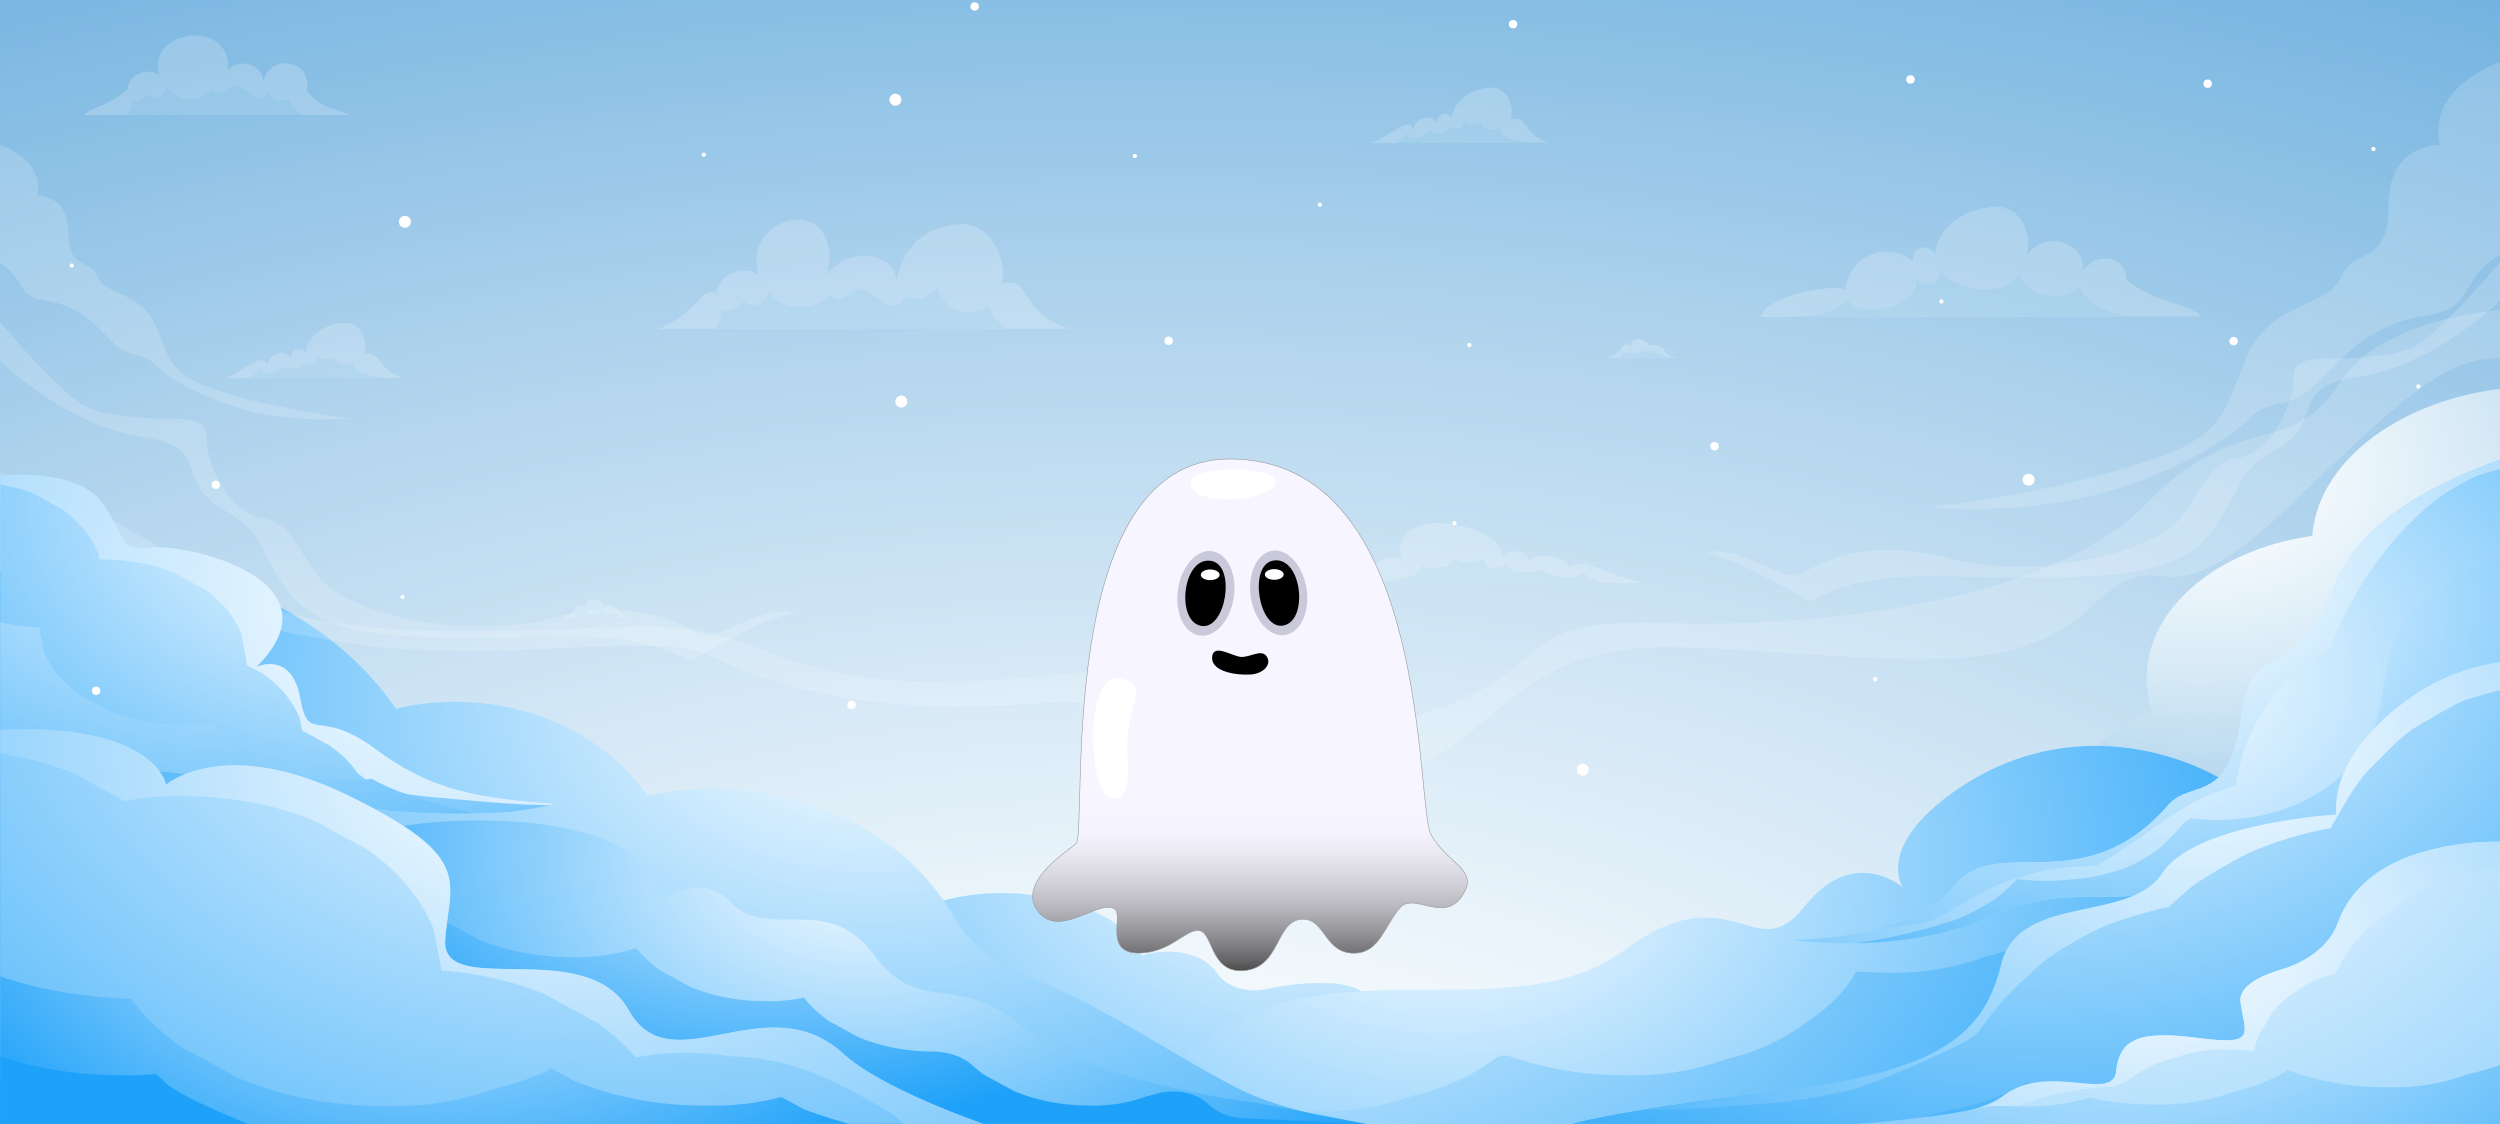 <svg xmlns="http://www.w3.org/2000/svg" xmlns:xlink="http://www.w3.org/1999/xlink" viewBox="0 0 4270.36 1920"><rect x="0" y="0" width="4270.36" height="1920" fill="#333333" stroke="none"/><defs><style>.cls-1{fill:url(#radial-gradient);}.cls-10,.cls-11,.cls-12,.cls-13,.cls-14,.cls-15,.cls-16,.cls-17,.cls-18,.cls-2,.cls-21,.cls-22,.cls-23,.cls-24,.cls-25,.cls-26,.cls-27,.cls-28,.cls-29,.cls-3,.cls-4,.cls-5,.cls-6,.cls-7,.cls-8,.cls-9{fill-rule:evenodd;}.cls-2{fill:url(#radial-gradient-2);}.cls-3{fill:url(#radial-gradient-3);}.cls-4{fill:url(#radial-gradient-4);}.cls-5{fill:url(#radial-gradient-5);}.cls-6{fill:url(#radial-gradient-6);}.cls-7{fill:url(#radial-gradient-7);}.cls-8{fill:url(#radial-gradient-8);}.cls-9{fill:url(#radial-gradient-9);}.cls-10{fill:url(#radial-gradient-10);}.cls-11{fill:url(#radial-gradient-11);}.cls-12{fill:url(#radial-gradient-12);}.cls-13{fill:url(#radial-gradient-13);}.cls-14{fill:url(#radial-gradient-14);}.cls-15{fill:url(#radial-gradient-15);}.cls-16{fill:url(#radial-gradient-16);}.cls-17{fill:url(#radial-gradient-17);}.cls-18{fill:url(#radial-gradient-18);}.cls-19{fill:url(#radial-gradient-19);}.cls-20{fill:url(#radial-gradient-20);}.cls-21,.cls-31{fill:#fff;}.cls-21{opacity:0.17;}.cls-22{fill:url(#radial-gradient-21);}.cls-23{fill:url(#radial-gradient-22);}.cls-24{fill:url(#radial-gradient-23);}.cls-25{fill:url(#radial-gradient-24);}.cls-26{fill:url(#radial-gradient-25);}.cls-27{fill:url(#radial-gradient-26);}.cls-28{fill:url(#radial-gradient-27);}.cls-29{fill:url(#radial-gradient-28);}.cls-30{opacity:0.2;}.cls-32{fill:#cbeaf3;}.cls-33{stroke:#999;fill:url(#Dégradé_sans_nom_32);}.cls-33,.cls-35{stroke-miterlimit:10;}.cls-34{fill:#cac9d9;}.cls-35{stroke:#000;stroke-width:3px;}</style><radialGradient id="radial-gradient" cx="1050.18" cy="1710.29" r="2258.59" gradientTransform="translate(-592.26 3.33) scale(2.43 1.2)" gradientUnits="userSpaceOnUse"><stop offset="0" stop-color="#fff"/><stop offset="0.12" stop-color="#f5fafd"/><stop offset="0.31" stop-color="#daebf7"/><stop offset="0.57" stop-color="#afd3ed"/><stop offset="0.87" stop-color="#73b3e0"/><stop offset="1" stop-color="#56a3d9"/></radialGradient><radialGradient id="radial-gradient-2" cx="1286.56" cy="1149.19" r="940.18" gradientTransform="translate(45.02 -1.76) scale(1.71 1.2)" gradientUnits="userSpaceOnUse"><stop offset="0" stop-color="#fff"/><stop offset="1" stop-color="#1da1f9"/></radialGradient><radialGradient id="radial-gradient-3" cx="2174.76" cy="676.13" r="837.49" gradientTransform="translate(61.93 -1.66) scale(1.7 1.2)" gradientUnits="userSpaceOnUse"><stop offset="0" stop-color="#fff"/><stop offset="0.02" stop-color="#feffff"/><stop offset="0.13" stop-color="#f3f9fd"/><stop offset="0.34" stop-color="#d7eaf6"/><stop offset="0.6" stop-color="#a9d0ec"/><stop offset="0.91" stop-color="#6aaedd"/><stop offset="1" stop-color="#56a3d9"/></radialGradient><radialGradient id="radial-gradient-4" cx="1417.15" cy="1224.85" r="978.96" xlink:href="#radial-gradient-2"/><radialGradient id="radial-gradient-5" cx="1201.12" cy="1116.84" r="1122.2" xlink:href="#radial-gradient-2"/><radialGradient id="radial-gradient-6" cx="2093.37" cy="962.84" r="923.61" gradientTransform="translate(61.93 -1.66) scale(1.7 1.2)" xlink:href="#radial-gradient-2"/><radialGradient id="radial-gradient-7" cx="2116.69" cy="804.7" r="1115.79" gradientTransform="translate(61.93 -1.66) scale(1.7 1.2)" xlink:href="#radial-gradient-2"/><radialGradient id="radial-gradient-8" cx="2109.79" cy="862.91" r="802.72" gradientTransform="translate(61.93 -1.66) scale(1.7 1.2)" xlink:href="#radial-gradient-2"/><radialGradient id="radial-gradient-9" cx="2002.4" cy="871.67" r="988.88" gradientTransform="translate(61.93 -68.06) scale(1.7 1.26)" xlink:href="#radial-gradient-2"/><radialGradient id="radial-gradient-10" cx="2058.33" cy="912.31" r="843.56" gradientTransform="translate(61.93 -68.06) scale(1.7 1.26)" xlink:href="#radial-gradient-2"/><radialGradient id="radial-gradient-11" cx="2177.93" cy="1037" r="1044.21" gradientTransform="translate(61.93 -68.06) scale(1.7 1.26)" xlink:href="#radial-gradient-2"/><radialGradient id="radial-gradient-12" cx="2111.68" cy="1047.25" r="577.65" gradientTransform="translate(61.93 -68.06) scale(1.7 1.26)" xlink:href="#radial-gradient-2"/><radialGradient id="radial-gradient-13" cx="2122.69" cy="1047.25" r="570.89" gradientTransform="translate(61.93 -68.06) scale(1.7 1.26)" xlink:href="#radial-gradient-2"/><radialGradient id="radial-gradient-14" cx="2122.68" cy="1580.34" r="134.91" gradientTransform="translate(61.93 -68.06) scale(1.7 1.26)" xlink:href="#radial-gradient-2"/><radialGradient id="radial-gradient-15" cx="2031.23" cy="1094.03" r="1576.92" gradientTransform="translate(61.93 -1.66) scale(1.7 1.2)" xlink:href="#radial-gradient-2"/><radialGradient id="radial-gradient-16" cx="2127.77" cy="1317.58" r="1121.27" gradientTransform="translate(61.93 -1.66) scale(1.7 1.2)" xlink:href="#radial-gradient-2"/><radialGradient id="radial-gradient-17" cx="2081.47" cy="1235.09" r="811.53" gradientTransform="translate(61.93 -1.66) scale(1.7 1.2)" xlink:href="#radial-gradient-2"/><radialGradient id="radial-gradient-18" cx="846.64" cy="984.62" r="1022.78" xlink:href="#radial-gradient-2"/><radialGradient id="radial-gradient-19" cx="837.15" cy="1209.32" r="652.87" xlink:href="#radial-gradient-2"/><radialGradient id="radial-gradient-20" cx="743.15" cy="1086.13" r="526.23" xlink:href="#radial-gradient-2"/><radialGradient id="radial-gradient-21" cx="351.74" cy="708.3" r="796.01" gradientTransform="translate(61.93 -1.66) scale(1.7 1.2)" gradientUnits="userSpaceOnUse"><stop offset="0" stop-color="#fff"/><stop offset="0.17" stop-color="#d8effe"/><stop offset="1" stop-color="#1da1f9"/></radialGradient><radialGradient id="radial-gradient-22" cx="454.82" cy="857.74" r="1572.31" gradientTransform="translate(61.93 -1.66) scale(1.7 1.2)" xlink:href="#radial-gradient-2"/><radialGradient id="radial-gradient-23" cx="240.48" cy="673.17" r="819.85" gradientTransform="translate(61.93 -1.66) scale(1.7 1.2)" xlink:href="#radial-gradient-2"/><radialGradient id="radial-gradient-24" cx="615.29" cy="1072.55" r="1373.18" gradientTransform="translate(61.93 -1.66) scale(1.7 1.2)" xlink:href="#radial-gradient-2"/><radialGradient id="radial-gradient-25" cx="594.24" cy="897.78" r="1264.04" gradientTransform="translate(61.93 -1.66) scale(1.7 1.2)" xlink:href="#radial-gradient-2"/><radialGradient id="radial-gradient-26" cx="522.18" cy="1072.55" r="1262.91" gradientTransform="translate(61.93 -1.66) scale(1.7 1.2)" xlink:href="#radial-gradient-2"/><radialGradient id="radial-gradient-27" cx="412.67" cy="1172.5" r="597.78" gradientTransform="translate(61.93 -1.66) scale(1.7 1.2)" xlink:href="#radial-gradient-2"/><radialGradient id="radial-gradient-28" cx="493.14" cy="1003.09" r="588.02" gradientTransform="translate(61.93 -1.66) scale(1.7 1.2)" xlink:href="#radial-gradient-2"/><linearGradient id="Dégradé_sans_nom_32" x1="2135.18" y1="783.97" x2="2135.18" y2="1658.05" gradientUnits="userSpaceOnUse"><stop offset="0.69" stop-color="#f7f5ff"/><stop offset="0.74" stop-color="#f3f1fb"/><stop offset="0.78" stop-color="#e7e5ee"/><stop offset="0.83" stop-color="#d2d1d9"/><stop offset="0.88" stop-color="#b6b5bb"/><stop offset="0.93" stop-color="#919094"/><stop offset="0.98" stop-color="#656466"/><stop offset="1" stop-color="#4c4c4c"/></linearGradient></defs><g id="Layer_1" data-name="Layer 1"><rect class="cls-1" width="4270.36" height="1920"/><path class="cls-2" d="M1528.05,1570.81s115.32-69.84,266.43-36.32,155.08,97.77,155.08,97.77,47.72-16.76,95.44,2.8a76.89,76.89,0,0,1,34.61,28.24c15.18,22.16,50.82,33.56,84.18,26.13,30.56-6.81,69.39-12.06,111.84-9.68,99.41,5.59,103.39,95,35.79,120.13,0,0,111.34-5.59,127.25,41.9,0,0,230.64-47.49,345.95,14S3007.31,1920,3007.31,1920H1134.38s55.28-150.2,240.38-171.48C1374.76,1748.52,1317.3,1607.12,1528.05,1570.81Z" transform="translate(0 0)"/><path class="cls-3" d="M4270.36,1919.69V664.4c-173.29,21.09-311,124.52-320.65,251.15-161.34,22.44-283,122.81-283,243.26a179.47,179.47,0,0,0,9.37,57.07c-89.78,35-150.59,102.45-150.59,179.94a149.36,149.36,0,0,0,9.29,51.68c-141.13,55.41-236.63,161.73-236.63,283.8,0,70.24,85.38,188.39,85.38,188.39Z" transform="translate(0 0)"/><path class="cls-4" d="M4270.36,1231.18c-298-62.36-347.21,185.27-449.33,115.89-109.14-74.16-302.61-117.91-475.6-.18-145.13,98.77-94.9,169.08-94.9,169.08s-84.33-74.15-168.67,33-124-61.8-307.57,74.15-491.12-4.12-699.48,144.19c-117.71,83.79-153.54,90-239.19,79.53v72.89H4270.36Z" transform="translate(0 0)"/><path class="cls-5" d="M4270.36,1599.92s-77-2.12-105.39-6.14q-59.05,44-139.23,62.39-78.78,29.22-169.8,26.79-119.33-.26-222.43-42.47l-89.2-48.63q-10.84-7.71-20.8-15.78-57.35,41-134,58.56-78.78,29.22-169.8,26.79-24.78-.06-48.87-1.93-27.45,49.07-84,86.14Q3026.94,1791.14,2945,1810q-78.78,29.22-169.8,26.79-103.92-.23-195.53-32.27c-8.09-2.83-17.79-1.72-24.39,2.61l-.11.07q-59.88,45.49-141.83,64.32-78.78,29.21-169.8,26.78-119.33-.26-222.43-42.46L1974,1830.12c-48.87,23.24-83.35,23.41-138.41,16.68v72.89H4270.36V1599.92Z" transform="translate(0 0)"/><path class="cls-6" d="M4270.36,785.32C4162.52,823.79,4033.2,889,3991.47,992.08c-78.44,193.77-143.81,87.66-163.42,235.29S3742,1331.1,3703.86,1375c-145.6,167.73-294.16,46.13-366.07,138.4s-274.54,92.27-274.54,92.27,189.57,27.68,339.91-41.52,254.94,9.23,326.84-78.43,241.86-36.91,294.16-101.49c51-63,81.47-191.64,246.2-206.65Z" transform="translate(0 0)"/><path class="cls-7" d="M3991.47,992.08c-78.44,193.77-143.81,87.66-163.42,235.29S3742,1331.1,3703.86,1375c-145.6,167.73-294.16,46.13-366.07,138.4-27.77,35.65-75.06,57.51-122.64,70.94,11.8-.39,23.6-.94,35.33-1.76a381.72,381.72,0,0,0,39.8-7.13,283.33,283.33,0,0,0,26.69-11.29c12.3-7.26,24.31-14.76,36.92-21.76,20.52-11.4,41.14-23.51,63.75-32.93q9.77-4.08,20.14-7.33c16-5,32.37-10.34,49.27-14,31.12-6.65,63.45-8,95.71-9.59q7.84-4.78,15.6-9.65c33.58-21.11,64.75-43.69,96.68-66a502.24,502.24,0,0,1,74.82-43.34c15.26-7.12,32.06-12.05,49-16.87a431.11,431.11,0,0,1,10.76-48.59c9.8-34.8,27.46-68.8,50.44-100.32,13.29-18.24,30.48-34,48.46-50.12A209.81,209.81,0,0,1,3966,1116.8a128.19,128.19,0,0,1,14.91-9c22.16-62.33,56.67-122.75,102.6-178.19,9.28-11.2,19.07-22.21,29.7-32.8,16.24-16.18,33.32-32.34,52.73-46.73a220.72,220.72,0,0,1,19.17-12.76c14.11-8.31,28.7-16.73,44.38-23.61,11.42-5,28.33-8.82,40.88-12.35v-16C4162.52,823.79,4033.2,889,3991.47,992.08Z" transform="translate(0 0)"/><path class="cls-8" d="M4228.62,967.3c-35.12,20.09-67.63,42.55-96.28,67.24-13.46,13.1-25.72,26.85-35.83,41.37-7.87,15.78-12.9,32.09-16.59,48.64-2.41,14.46-4.45,29-7,43.4-4.45,25.2-8.43,50.94-18,75.52a157.51,157.51,0,0,1-10.61,22c-7.92,13.63-15.45,27.71-26.43,40.33-11.17,12.85-24.58,24.93-39,36-14,10.79-31.12,19.56-47.68,28.14a165.69,165.69,0,0,1-25.35,10.52c-17.51,5.65-36.65,12-55.92,15a446,446,0,0,1-59.29,5.34c-16.4.3-33-1.41-49.26-3.17a88.76,88.76,0,0,1-8.75,6.51l-1.24.91c-18.94,19.83-35,41.36-61.45,57-11.93,7-27,16.19-42,21.36a387.32,387.32,0,0,1-43.66,12.61c-20.58,4.47-42.78,5.84-63.94,7.58-24.8,2-50.52.81-75.47-1.91-8.9,10.8-20.45,20.68-31.84,30a118.87,118.87,0,0,1-12.79,9.06c-12.4,7.65-25.65,14.8-39.21,21.41a236.49,236.49,0,0,1-32.74,12.77c-51.16,16.06-105.7,29.62-161.16,36.2,67.44-1,157.11-10.59,236-46.9,150.35-69.2,254.94,9.23,326.84-78.43s241.86-36.91,294.16-101.49c51-63,81.47-191.64,246.2-206.65V949.36C4257.57,955,4240.77,961,4228.62,967.3Z" transform="translate(0 0)"/><path class="cls-9" d="M4270.3,1919.69V1130.9a348.47,348.47,0,0,0-147.51,57c-150.7,103.13-131.86,203.48-131.86,203.48s-241.12,13.94-297.63,100.35-244.89,33.45-275,156.1-109.26,184-391.83,217.43c-262.59,31.09-341.29,54.47-341.29,54.47Z" transform="translate(0 0)"/><path class="cls-10" d="M4270.3,1919.69v-261.9c-.2,0,.2.1,0,.15-52.52,20.42-114.06,29.78-174.73,28.09a598,598,0,0,1-105.08-9.34q-27.45,52-84.45,91.17-59.88,47.69-141.83,67.42-78.78,30.62-169.8,28.08a586,586,0,0,1-132.09-14.92q-58.55,35.08-134.24,48.41-9.1,2.18-18.09,4.55-5.58,1.81-11.17,3.59c-15.41,4.88-46.23,14.7-46.23,14.7Z" transform="translate(0 0)"/><path class="cls-11" d="M4122.79,1187.86c-150.7,103.13-131.86,203.48-131.86,203.48s-241.12,13.94-297.63,100.35-244.89,33.45-275,156.1-109.26,184-391.83,217.43c-110.57,13.09-177.14,26.16-223.35,30.37,81,1.27,160.29-6.93,240.93-12.69a1073.65,1073.65,0,0,0,132.17-25.26c30.81-11.17,60.81-23.69,90.42-36.37,31.27-13.4,62-27.56,91.53-42.93,6-3.82,11.85-7.73,17.53-11.79,13.78-17.21,26-35.14,40.7-52,19.26-22.11,43.7-44.18,65.1-63.73a184.68,184.68,0,0,1,20.44-16.49,604.9,604.9,0,0,1,85.57-48.87c31.05-14.46,67.82-23.5,101.22-33q7.82-1.56,15.64-2.82,16.35-15.57,33.89-30.4a195.51,195.51,0,0,1,25-18c24.9-15,49.93-30.21,76.62-43.51q6.84-3.4,14.11-6.3a683.57,683.57,0,0,1,106-32.8q10.47-2.09,20.92-3.64c9.34-16.66,19-33.21,28.8-49.7a320.15,320.15,0,0,1,27.38-39.79,210.94,210.94,0,0,1,15.6-17.07c17.63-17.29,41.52-43.85,66.18-61.31,3.12-2.21,6.39-4.26,9.77-6.23,21.75-12.72,44.11-26.27,66.78-38.09,1.49-.78,3-1.52,4.56-2.24,14.6-6.7,33.73-11.34,48.05-15.81,5.35-1.67,15.83-3.78,22.3-5.92V1130.9A348.47,348.47,0,0,0,4122.79,1187.86Z" transform="translate(0 0)"/><path class="cls-12" d="M4270.3,1919.69v-28.76c-5.48,1.56-15.36,3-21,4.4-30.48,11.85-95.56,24.36-95.56,24.36Z" transform="translate(0 0)"/><path class="cls-13" d="M4013,1919.69s-86.34-14.67-126.82-29.31c-22.91,10.14-73.33,29.31-73.33,29.31H4013Z" transform="translate(0 0)"/><polygon class="cls-14" points="3449.89 1919.69 3447.44 1919.69 3444.95 1919.69 3449.89 1919.69"/><path class="cls-15" d="M4270.36,1437.79a454.74,454.74,0,0,0-133.91,18.14c-91.09,26.78-128.22,79-143.17,120.74-12.76,35.67-48.47,65-96.41,79.41-38.17,11.48-73.64,29.54-69.62,56.62,8.41,56.76,26.92,73.09-74.89,60s-132,4-137.74,57.52-111-12.2-195.45,43.72c-68.07,45.09-247.16,45.72-247.16,45.72H4270.36Z" transform="translate(0 0)"/><path class="cls-16" d="M3870.22,1749.15q14.18-30.74,48.43-53.2,29.64-22.52,69.46-32.73,2.67-3.95,5.57-7.84,26.66-57.84,91.12-100.1,59.88-45.49,141.83-64.31c12.89-4.78,30.36-8.92,43.73-12.42v-40.76a454.74,454.74,0,0,0-133.91,18.14c-91.09,26.78-128.22,79-143.17,120.74-12.76,35.67-48.47,65-96.41,79.41-38.17,11.48-73.64,29.54-69.63,56.62,8.42,56.76,26.93,73.09-74.88,60s-132,4-137.74,57.52-119.89-18.15-195.45,43.72c-64.35,52.7-247.16,45.72-247.16,45.72h194.75s62.45-28.18,98.49-36.45q68-25.23,145.2-26.85,10.47-4.86,21.42-9.13,4.26-3.19,8.87-6.22,31.83-24.18,75.38-34.18,41.87-15.52,90.24-14.24a336.81,336.81,0,0,1,44.33,3Q3853.87,1771.12,3870.22,1749.15Z" transform="translate(0 0)"/><path class="cls-17" d="M4213.24,1835.46q-64.07,23.74-138.07,21.78Q3986,1857,3907.89,1828q-40.92,24.95-92.62,36.84-64.07,23.76-138.07,21.78a498.65,498.65,0,0,1-108.59-11.83q-55.52,16.77-118.17,15.1-12.36,0-24.5-.61a179.71,179.71,0,0,0-48,4.17c-75.69,17-206,26.23-206,26.23H4270.36V1818.77C4253.82,1825.6,4231.89,1831.18,4213.24,1835.46Z" transform="translate(0 0)"/><path class="cls-18" d="M.47,975.12c44.94-9.81,100.27-15.33,148.75-16,224.5-3.11,422.08,98.55,527,251.38A445.08,445.08,0,0,1,771.06,1199c142.53-2,267.9,62.77,334.15,160A538.83,538.83,0,0,1,1210,1347.34c184.59-2.56,345.36,87.59,419.7,219.42,25.54,45.31,72.69,83.09,134.27,105.51,111.18,40.48,235.59,128.23,352.5,187.74,82,41.77,215.67,59.68,215.67,59.68H.47Z" transform="translate(0 0)"/><path class="cls-19" d="M475.32,1536c22.72-49.75,74.38-90.48,143.08-110,45.13-12.83,103.24-22.61,177.09-24.23,243.65-5.38,323.59,72.54,323.59,118.21s64.72-45.67,129.44,21.5,163.69-18.81,243.64,88.66,137,26.87,255.06,123.59,392.11,129,392.11,129l194.16,37H.47S-4,1724.17,254.91,1657C411.31,1616.42,460.72,1568,475.32,1536Z" transform="translate(0 0)"/><path class="cls-20" d="M2063.3,1885.62c-.91-.9-1.9-1.81-3-2.72-20.85-17.8-56.34-23.27-86.48-14.14q-8,2.41-16.39,4.34-45.14,16.74-97.28,15.35-68.37-.15-127.45-24.33-25.55-13.93-51.1-27.86a226.51,226.51,0,0,1-21.05-16.88c-15.76-14.31-40-22.54-65.79-23.19h-.44q-68.37-.15-127.45-24.33-25.55-13.93-51.1-27.86-25.71-18.27-42.72-40.13a268.66,268.66,0,0,1-66.35,6.2q-68.37-.15-127.44-24.33l-51.11-27.86a203,203,0,0,1-41.56-38.67q-51.88,17.35-111.09,15.79-84.4-.18-157.34-30l-63.09-34.4q-57.95-41.17-80.17-97.08l-11.1-58.31c-16.42,3.23-31.55,6.89-45.43,10.83-68.7,19.54-120.36,60.27-143.08,110-14.6,32-64,80.41-220.41,121C-4,1724.17.47,1919.69.47,1919.69h2333l-208.24-9.41C2100.32,1909.15,2077.84,1899.89,2063.3,1885.62Z" transform="translate(0 0)"/><path class="cls-21" d="M3997.24,653.59c-84,131.46-175.07,44.89-329.14,205.2S3142.87,1073.6,2841.74,1064s-140.06,89.77-483.21,176.34-51-139.28-561.25-87.27-447.19-95.48-734.31-82.66-567.25,28.86-749.33-105.8C201.41,881.59,75.72,832.71,0,807.41v46.32c37.8,9.88,94.17,31,152.57,75.59,126.05,96.19,196.08,131.46,448.19,169.93S1119,1073.6,1217,1121.69s266.12,102.6,553.24,80.16,266.12,169.92,532.23,137.86,245.11-243.67,567.25-234S3430,1173,3570.06,1038.33s105,51.3,343.15-176.34c185.33-177.18,260.35-251.41,357.15-249.91V529.36C4187.38,538.12,4053.33,565.86,3997.24,653.59Z" transform="translate(0 0)"/><path class="cls-22" d="M42.58,1321.8c36.12-3.91,73-8,109.62-9.58,53.15-2.3,105.17,3.47,157.75,8.9,32.25,3.34,63,9.51,93.9,16.58q48.15,11,97,20.49c56.93,11,114.59,20.19,172.86,26.81,65.48,4.91,131.53,6.06,197.09,1.74a728.16,728.16,0,0,0,77.92-13.42l1.11-.38c-138.94-10.12-214.57-24-307.5-92.87-99.77-73.93-114.74-7-129.7-88s-74.83-52.81-74.83-52.81C582.44,994.9,333,931.53,263.18,935.05s-39.91-10.57-89.8-77.46C136.66,808.34,43,808.71.47,812.33v513c1.57.1-1.61.2,0,.29C10.09,1324.14,32.85,1322.85,42.58,1321.8Z" transform="translate(0 0)"/><path class="cls-23" d="M104.8,869.07q45.55,32.37,63,76.32,1,5.11,1.94,10.22c2,0,4.1,0,6.16.1q66.36.13,123.7,23.61l49.6,27q45.56,32.37,63,76.33,4.38,23,8.75,46c.13,2.3.15,4.57.12,6.84l27.87,15.2q45.56,32.37,63,76.33,2,10.42,4,20.86l47.73,26q30.06,21.36,47.86,47.76,3.57,2.44,7,5A275.66,275.66,0,0,0,641.21,1344q5.17,2.2,10.5,4.28c27,6,54.78,10,82.76,13,49,4.37,98,8.48,147,13.17l-65.15-6.18c40.8,3.87,82.05,6.84,123.27,7.11,3.06-.67,6.1-1.36,9.14-2.07l1.12-.38c-138.94-10.12-214.58-24-307.51-92.87-99.77-73.93-114.74-7-129.7-88s-74.83-52.81-74.83-52.81C582.44,994.9,333,931.53,263.18,935.05s-39.91-10.57-89.8-77.46C136.66,808.34,43,808.71.47,812.33V827.2C16.4,831,40.18,835.87,55.19,842Z" transform="translate(0 0)"/><path class="cls-24" d="M42.58,1321.8c36.12-3.91,73-8,109.62-9.58,53.15-2.3,105.17,3.47,157.75,8.9,32.25,3.34,63,9.51,93.9,16.58q48.15,11,97,20.49c56.93,11,114.59,20.19,172.86,26.81,44.46,3.33,89.19,4.92,133.84,4.26q-16.92-4-33.47-8.7c-31.62-9.14-65.33-18-95.71-29.82a397.41,397.41,0,0,1-43.85-20.55,267.09,267.09,0,0,1-49.51,3.15q-66.36-.15-123.7-23.61l-49.61-27q-30.26-21.51-48.11-48.13a265.49,265.49,0,0,1-52.95,3.73q-66.36-.13-123.7-23.61l-49.6-27.05q-45.56-32.37-63-76.33-3.75-19.66-7.49-39.35c-20-1.39-47.63-4.44-66.32-9.17v262.54c1.57.1-1.61.2,0,.29C10.09,1324.14,32.85,1322.85,42.58,1321.8Z" transform="translate(0 0)"/><path class="cls-25" d="M.47,1893.47v26.22H56.86S16.5,1902.21.47,1893.47Z" transform="translate(0 0)"/><path class="cls-26" d="M1679.73,1919.69s-172.87-58.9-239.4-119.94c-130.74-120-294.16,55.36-366.07-73.82S754,1707.48,760.5,1606s52.67-139.73-163-245.84-313.93-19.67-313.93-19.67-13.28-85.11-209.39-94.34c-24.42-1.15-54.41-.79-73.66.71v672.85Z" transform="translate(0 0)"/><path class="cls-27" d="M931.39,1698.63l89.19,48.63q38.34,27.24,65.61,59a467,467,0,0,1,159.2-2.19q88,2.82,163.85,36.91c40.1,17.63,76.67,39.49,112.88,60.66,7.4,4.33,21.12,18,21.12,18h136.49s-172.87-58.9-239.4-119.94c-130.74-120-294.16,55.36-366.07-73.82S754,1707.48,760.5,1606s52.67-139.73-163-245.84-313.93-19.67-313.93-19.67-13.28-85.11-209.39-94.34c-24.42-1.15-54.41-.79-73.66.71v40.06c40.08,7,86.91,18.12,123.87,33.25l88.34,48.17a474,474,0,0,1,103.37-8.19q119.32.25,222.43,42.46l89.2,48.64q81.93,58.2,113.33,137.25,6.6,34.66,13.21,69.33Q848.09,1664.55,931.39,1698.63Z" transform="translate(0 0)"/><path class="cls-28" d="M1373.21,1894.77l-38.55-21q-62.39,16.61-131.92,14.77-119.33-.27-222.43-42.47l-38.18-20.81q-44.65,22.18-97.61,34.35Q757,1892,655.86,1889.35q-132.58-.28-247.15-47.18l-99.11-54q-52.23-37.11-86-81.85C148,1704,68,1691.16.47,1667.9v251.79h1449S1397.94,1904.89,1373.21,1894.77Z" transform="translate(0 0)"/><path class="cls-29" d="M288.49,1854.61l-21.94-20a495.61,495.61,0,0,1-61.66,2.13c-69.5-.15-143.17-11-204.42-32.47v115.46H423.56S328.34,1882.55,288.49,1854.61Z" transform="translate(0 0)"/><path class="cls-21" d="M4196.54,529.2c-65.37,64.59-69.73,70.74-148.17,80s-130.74-9.23-130.74,36.91-39.22,126.1-91.51,135.32-56.66,43.06-100.23,101.5-239.69,110.72-396.57,70.74S3102.71,969,3072.21,981.32c-28,11.28-99-49.23-158.13-38.24q20.79,6.64,41.1,13.88a182.92,182.92,0,0,1,19.75,8.38c39.46,19.43,79.05,39.19,114.94,61.84,39.44-18.93,91.86-46.11,230.73-42.79,257.12,6.16,396.57,6.16,457.58-76.89s30.51-92.27,113.31-141.48,13.07-104.57,139.45-123,239.42-129.18,239.42-129.18v-66.5S4226.78,499.32,4196.54,529.2Z" transform="translate(0 0)"/><path class="cls-21" d="M4270.36,106.12c-36.63,14.2-121.18,55.66-103.11,141.71,0,0-87.16-4.1-87.16,102.52s-58.1,69.71-81.34,123-122,41-162.68,139.42-34.87,135.32-197.55,184.53S3295.72,867,3295.72,867s151.06,12.3,278.89-20.51,226.59-90.21,267.27-131.22,63.91-8.2,116.2-61.51S4056.85,551.28,4144,539c84.82-12,58.42-66.67,126.35-103.61Z" transform="translate(0 0)"/><path class="cls-21" d="M73.83,631.74c65.36,64.59,69.72,70.74,148.16,80s130.74-9.23,130.74,36.91S392,874.72,444.24,883.94,500.9,927,544.48,985.44,784.16,1096.16,941,1056.18s226.61,15.38,257.12,27.68c28,11.29,99-49.23,158.12-38.24q-20.79,6.64-41.1,13.88a183.78,183.78,0,0,0-19.75,8.38c-39.46,19.43-79,39.19-114.93,61.84-39.45-18.92-91.87-46.11-230.74-42.79-257.12,6.16-396.57,6.16-457.58-76.89s-30.5-92.26-113.3-141.47S365.8,764,239.42,745.54,0,616.36,0,616.36V549.87S43.58,601.86,73.83,631.74Z" transform="translate(0 0)"/><path class="cls-21" d="M0,247.16c22.52,8.73,74.5,34.22,63.39,87.12,0,0,53.58-2.52,53.58,63s35.72,42.85,50,75.63,75,25.2,100,85.71,21.43,83.19,121.45,113.44S599.18,715,599.18,715s-92.87,7.56-171.45-12.61-139.31-55.46-164.31-80.67-39.29-5-71.44-37.81-60.72-63-114.3-70.59c-52.15-7.36-35.92-41-77.68-63.7Z" transform="translate(0 0)"/><g class="cls-30"><path class="cls-31" d="M3007.31,541.52c11.28-41.34,142.23-57.95,145.18-45.84,1.4-25.85,18.4-50.25,42.17-60.5s53.18-5.88,72.94,10.84c-1.88-9.53,4.44-20,13.75-22.73s20.3,2.54,23.92,11.55c1-29.53,27.07-72.69,94.6-81.13,57.6-7.2,71.23,54.41,61.77,82.79,32.16-45.41,102.16-22.7,96.49,26.49,20.81-34.06,75.67-26.49,73.78,15.13,43.52,37.84,118.06,43.63,126.76,62.44Z" transform="translate(0 0)"/><path class="cls-32" d="M3059.27,541.44s78.63.28,95.87-31.15c17,35.94,124.87,17,117.3-32.17,17,13.25,43.52,7.57,41.62-15.13,21,29.92,103.81,51.52,136.21,4.72,12.85,47.08,92.72,46.36,100.29,19.87,0,0,13.24,43.52,88.92,53.15Z" transform="translate(0 0)"/></g><g class="cls-30"><path class="cls-31" d="M2645.39,243.76l-26.3.06-236.72.48-40.58.09c39.6-16.23,64.54-45.95,72.68-22.84-1.3-10.81,23.94-33.33,41.49-12.08a12.67,12.67,0,0,1,24.18-7.19c.65-19,17.39-46.67,60.74-52.09,37-4.62,45.73,34.94,39.66,53.16C2610.59,197,2601,229.36,2645.39,243.76Z" transform="translate(0 0)"/><path class="cls-32" d="M2619.09,243.82l-236.72.48a52.65,52.65,0,0,0,18.87-16.83,17.55,17.55,0,0,0,20,7.51c3.93-1.3,14.2-2,20.2-11.62,18,8.4,31.37,4.14,36-7.2,1.44,3.68,11.34,4.37,15.26,3.92s7.32-11,7.88-14.87c4.46,9.75,25,8.46,28.46.15,1.2,10.8,8.86,13.36,15.6,15.6,7.2,2.4,13.32-.92,17.16-6.91-2.16,3.36,2.69,16.67,10.44,20.11,10.8,4.8,34.8,9.6,46.8,9.6Z" transform="translate(0 0)"/></g><g class="cls-30"><path class="cls-31" d="M2282.94,995.46l45.34.07,408,.52,69.94.09c-68.25-17.64-111.22-50-125.27-24.83,2.26-11.76-41.26-36.25-71.49-13.14,2.08-6.65-4.91-13.95-15.2-15.88s-22.47,1.77-26.48,8.06c-1.11-20.61-30-50.74-104.69-56.64-63.74-5-78.82,38-68.35,57.81C2342.92,944.57,2359.47,979.8,2282.94,995.46Z" transform="translate(0 0)"/><path class="cls-32" d="M2328.28,995.53l408,.52c-12.95-4.35-24.28-10.64-32.52-18.31-6.72,7.19-21.81,10.77-34.39,8.17-6.76-1.41-24.47-2.19-34.81-12.63-31,9.13-54.06,4.5-62-7.83-2.48,4-19.55,4.75-26.31,4.25s-12.61-11.92-13.57-16.16c-7.69,10.61-43.08,9.2-49.05.17-2.07,11.74-15.27,14.52-26.89,17-12.41,2.61-23-1-29.57-7.52,3.72,3.66-4.63,18.13-18,21.87-18.61,5.22-60,10.44-80.66,10.44A.56.56,0,0,0,2328.28,995.53Z" transform="translate(0 0)"/></g><g class="cls-30"><path class="cls-31" d="M1827,561.66l-105.84.1-501.5-.1h-22.27l-72.39.16c66.11-25.29,72.77-75.85,98.45-59.8,2.14-34.4,49.22-50.46,72.77-32.11-32.11-103.22,143.39-146.8,117.72-2.29,34.23-45.89,115.56-39,118.33,14.74,1.15-36.25,30.47-96.18,108.34-99.57,53.7-2.34,81.56,66.79,70.73,101.62C1764.93,472.2,1737.27,533.38,1827,561.66Z" transform="translate(0 0)"/><path class="cls-32" d="M1219.65,561.66c8.14-8.37,13.06-20,12.32-31.68,14.41,3.49,30.7-3.45,38.17-16.25a24.32,24.32,0,0,0,41.89-14.4,70.33,70.33,0,0,0,107.91.84c-1.62,9.17,12,13.69,20.45,9.9s15-11.71,24.08-13.9c10.23-2.47,20.6,3.1,29,9.38s16.65,13.72,27,15.86,23.23-4,23.55-14.52c19.58,9,45.22,1.79,57.18-16.15a56,56,0,0,0,88.07,31.74c5.28,18.4,17.37,29,31.88,39.28Z" transform="translate(0 0)"/></g><g class="cls-30"><path class="cls-31" d="M2865.2,610.82l-9.08,0h-94l-14,0c1.55-3.14,10.59-3.76,19-11.57.42-6.66,10.26-17.12,20.08-6.21-6.21-20,25-16.91,30.42-1.56,2.18-5.91,25.76.25,27,9.85C2851.75,611,2862.4,608,2865.2,610.82Z" transform="translate(0 0)"/><path class="cls-32" d="M2766.4,610.82a8.2,8.2,0,0,0,2.38-6.13,6.93,6.93,0,0,0,7.39-3.15,4.7,4.7,0,0,0,8.1-2.78,13.61,13.61,0,0,0,20.88.16c-.32,1.77,2.31,2.65,3.95,1.92s2.91-2.27,4.66-2.69c2-.48,4,.6,5.62,1.81s3.22,2.66,5.21,3.07,4.5-.78,4.56-2.81a6.19,6.19,0,0,0,9.41,3c1,3.56,3.36,5.61,6.17,7.59Z" transform="translate(0 0)"/></g><circle class="cls-31" cx="2928.59" cy="762.17" r="7.2"/><circle class="cls-31" cx="3263.39" cy="135.76" r="7.2"/><circle class="cls-31" cx="2230.19" cy="1200.16" r="7.2"/><circle class="cls-31" cx="3770.99" cy="142.96" r="7.2"/><path class="cls-31" d="M3822,585.34a7.2,7.2,0,1,1-4-9.38A7.21,7.21,0,0,1,3822,585.34Z" transform="translate(0 0)"/><circle class="cls-31" cx="2584.53" cy="41.26" r="7.2"/><circle class="cls-31" cx="1996.19" cy="582.16" r="7.2"/><circle class="cls-31" cx="2703.59" cy="1314.76" r="10.2"/><path class="cls-31" d="M3474.53,823.26a10.2,10.2,0,1,1-5.61-13.29A10.2,10.2,0,0,1,3474.53,823.26Z" transform="translate(0 0)"/><circle class="cls-31" cx="1539.59" cy="685.97" r="10.2"/><circle class="cls-31" cx="3316.19" cy="514.96" r="3.6"/><circle class="cls-31" cx="4130.99" cy="660.16" r="3.6"/><circle class="cls-31" cx="4054.19" cy="254.56" r="3.6"/><circle class="cls-31" cx="3203.19" cy="1160.16" r="3.6"/><circle class="cls-31" cx="2484.53" cy="893.55" r="3.6"/><circle class="cls-31" cx="1938.59" cy="266.56" r="3.6"/><circle class="cls-31" cx="2509.79" cy="589.36" r="3.6"/><circle class="cls-31" cx="2254.53" cy="349.66" r="3.6"/><circle class="cls-31" cx="1949.39" cy="932.97" r="3.6"/><g class="cls-30"><path class="cls-31" d="M595.78,196.39l-35,.08h-43.9l-301.78-.07H198.54l-54,.12c6-12.09,40.8-14.49,73.38-44.57,1.6-25.64,36.68-37.61,54.23-23.93-23.93-76.93,125.59-99.59,117.19-6,8.4-22.8,68.4-18,58.74,26.07,4.86-59.67,87.66-48.87,75.66,6.33C551.38,191.62,585,185.62,595.78,196.39Z" transform="translate(0 0)"/><path class="cls-32" d="M215.13,196.39c6.07-6.24,9.74-14.9,9.19-23.61a26.63,26.63,0,0,0,28.45-12.11A18.12,18.12,0,0,0,284,149.94a52.41,52.41,0,0,0,80.43.62c-1.21,6.84,8.9,10.2,15.24,7.38s11.19-8.73,18-10.36c7.62-1.84,15.35,2.31,21.64,7s12.41,10.23,20.1,11.82,17.31-3,17.55-10.82c6.89,16.85,25.23,19.9,36.25,11.62,3.94,13.72,12.95,21.61,23.77,29.27Z" transform="translate(0 0)"/></g><path class="cls-31" d="M1671.59,13.75a7.2,7.2,0,1,1-4-9.39A7.21,7.21,0,0,1,1671.59,13.75Z" transform="translate(0 0)"/><circle class="cls-31" cx="691.63" cy="378.89" r="10.2"/><path class="cls-31" d="M1538.9,174.16a10.2,10.2,0,1,1-5.6-13.3A10.2,10.2,0,0,1,1538.9,174.16Z" transform="translate(0 0)"/><circle class="cls-31" cx="1202.23" cy="264.29" r="3.6"/><g class="cls-30"><path class="cls-31" d="M687.43,645.55l-26.3.06-236.71.48-40.59.08c39.6-16.22,64.54-45.94,72.69-22.83C455.21,612.53,480.46,590,498,611.25a12.67,12.67,0,0,1,24.18-7.18c.65-19,17.39-46.67,60.74-52.1,37-4.62,45.74,34.95,39.66,53.16C652.63,598.75,643,631.15,687.43,645.55Z" transform="translate(0 0)"/><path class="cls-32" d="M661.13,645.61l-236.71.48a52.73,52.73,0,0,0,18.86-16.84,17.57,17.57,0,0,0,20,7.52c3.92-1.3,14.19-2,20.19-11.62,18,8.4,31.37,4.14,36-7.2,1.44,3.67,11.34,4.37,15.27,3.91s7.32-11,7.87-14.87c4.46,9.76,25,8.46,28.46.16,1.2,10.8,8.86,13.35,15.6,15.6,7.2,2.4,13.32-.92,17.16-6.91-2.16,3.36,2.69,16.66,10.44,20.11,10.8,4.8,34.8,9.6,46.8,9.6C661.07,645.56,661.09,645.59,661.13,645.61Z" transform="translate(0 0)"/></g><g class="cls-30"><path class="cls-31" d="M1079.06,1055.06l-9.08,0h-11.4l-78.33,0H976l-14,0c1.56-3.14,10.59-3.76,19-11.58.41-6.66,10.25-17.12,20.07-6.21-6.21-20,25-16.92,30.42-1.56,2.18-5.92,25.76.26,27,9.86C1065.61,1055.26,1076.25,1052.26,1079.06,1055.06Z" transform="translate(0 0)"/><path class="cls-32" d="M980.25,1055.06a8.21,8.21,0,0,0,2.39-6.13,6.91,6.91,0,0,0,7.38-3.15,4.7,4.7,0,0,0,8.1-2.79,13.6,13.6,0,0,0,20.88.17c-.31,1.77,2.31,2.65,4,1.91s2.9-2.27,4.65-2.69c2-.48,4,.6,5.62,1.82s3.22,2.65,5.22,3.07,4.49-.78,4.55-2.81a6.19,6.19,0,0,0,9.41,3c1,3.56,3.36,5.61,6.17,7.6Z" transform="translate(0 0)"/></g><circle class="cls-31" cx="1454.53" cy="1204.06" r="7.2"/><circle class="cls-31" cx="368.53" cy="828.06" r="7.2"/><circle class="cls-31" cx="164.23" cy="1179.95" r="7.2"/><circle class="cls-31" cx="122.53" cy="453.66" r="3.6"/><circle class="cls-31" cx="687.43" cy="1019.66" r="3.6"/></g><g id="Calque_2" data-name="Calque 2"><path class="cls-33" d="M2100.47,784c347.48,0,316.38,595.23,344.26,642.42s70.79,55.77,60.06,90.09c-30,70.78-87.94,4.29-113.68,34.32s-34.32,75.07-75.07,77.22c-53.55,2.82-51.48-57.92-90.09-57.92-49.34,0-36.47,88-107.25,88-51.53,0-47.19-66.5-70.79-68.64S1998.62,1628,1945,1628c-60,0-25.73-64.35-40.75-75.08-25.77-18.4-94.38,51.48-130.84,4.29s42.57-98.41,64.35-115.83C1859.16,1424.25,1795.88,784,2100.47,784Z" transform="translate(0 0)"/><ellipse class="cls-34" cx="2059.71" cy="1013.48" rx="72.81" ry="48.17" transform="translate(749.09 2898.11) rotate(-81.38)"/><path class="cls-35" d="M2051.19,1067.46c-41.07-8.94-29.07-115.81,17.42-107.91,41.37,7,23.65,116.86-17.42,107.91" transform="translate(0 0)"/><path class="cls-31" d="M1909.8,1158.79c55.51,5.36,19.16,47.1,16.14,100.69-2.54,45.17,11.83,108.89-27.38,105.1C1860.13,1360.87,1850,1153,1909.8,1158.79Z" transform="translate(0 0)"/><path class="cls-31" d="M2033.27,823.93c-2.82-28.72,145.49-30.31,145.49-.28S2037.93,871.4,2033.27,823.93Z" transform="translate(0 0)"/><ellipse class="cls-31" cx="2067.22" cy="981.84" rx="16.09" ry="9.12"/><path d="M2070.44,1122.11c2.14-23.6,34.6-1,49.33,0s33.78-13.09,42.9-2.15c10.72,12.87-2.24,30.62-26.65,32.2s-65.58-5-65.58-27.91" transform="translate(0 0)"/><ellipse class="cls-34" cx="2184.12" cy="1012.9" rx="48.17" ry="72.81" transform="translate(-127.1 338.65) rotate(-8.62)"/><path class="cls-35" d="M2192.64,1066.88c41.07-9,29.07-115.81-17.42-107.91-41.37,7-23.65,116.86,17.42,107.91" transform="translate(0 0)"/><ellipse class="cls-31" cx="2176.61" cy="981.26" rx="16.09" ry="9.12"/></g></svg>